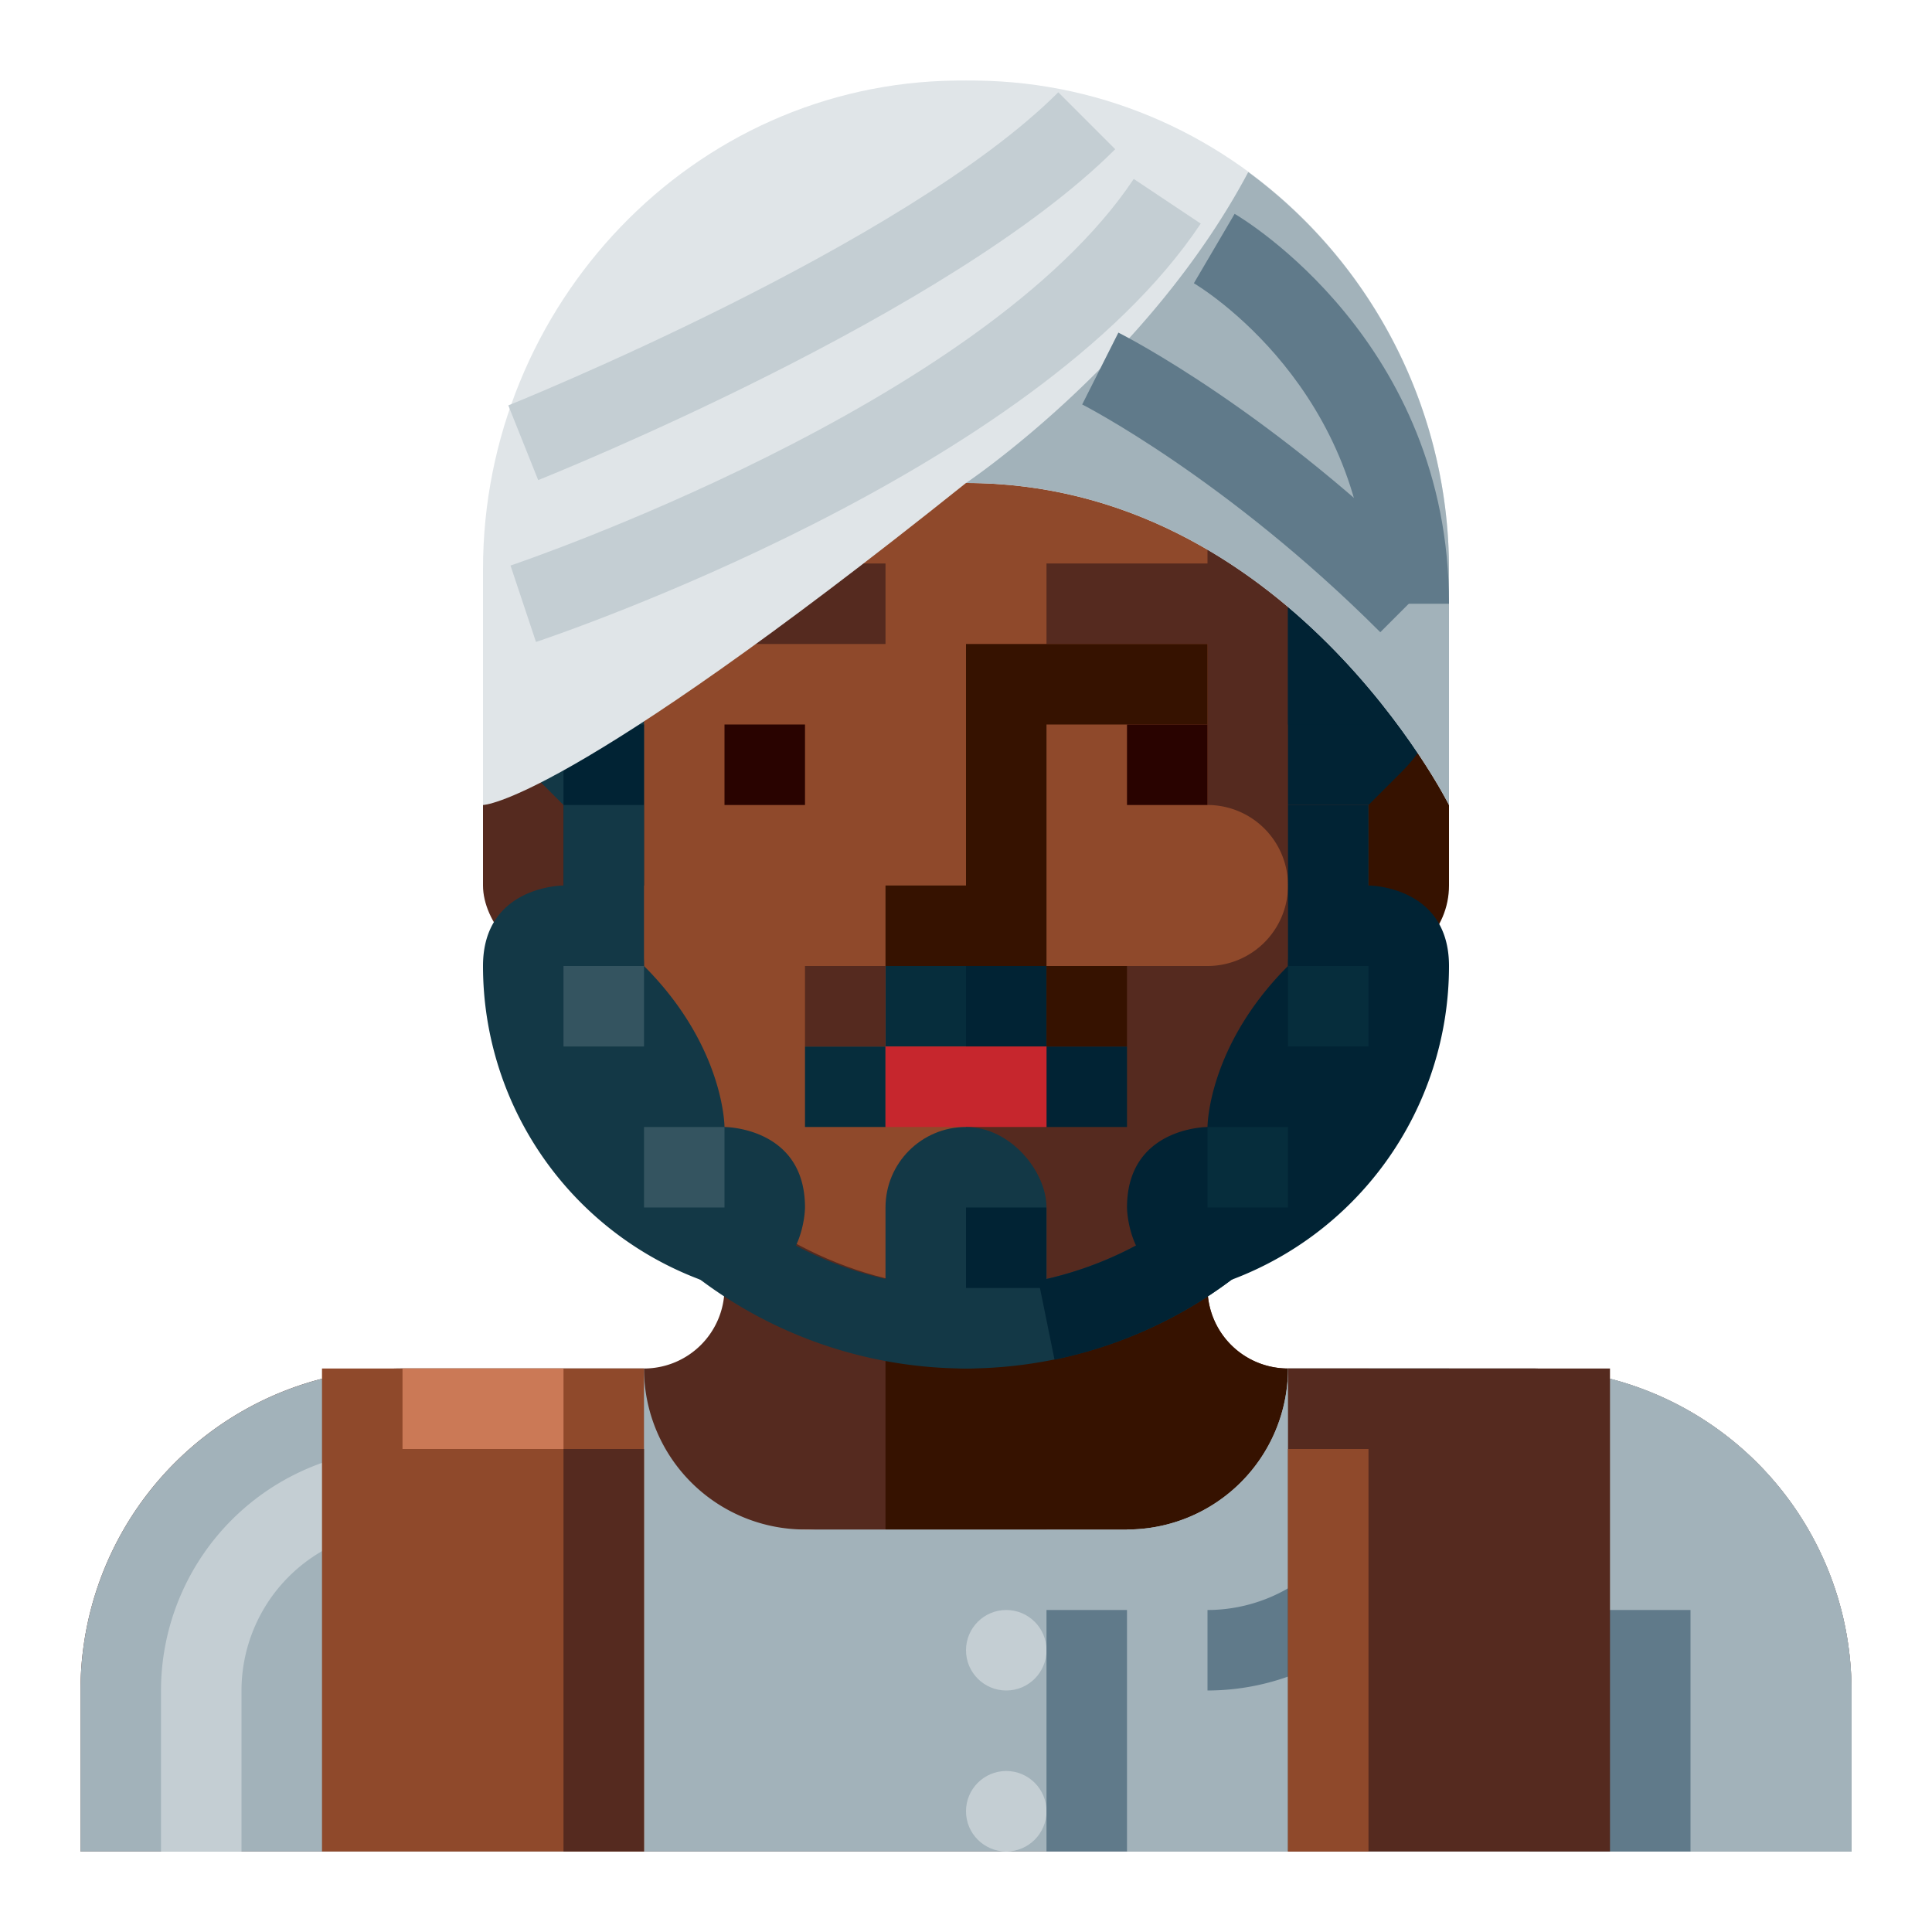 <svg xmlns="http://www.w3.org/2000/svg" viewBox="0 0 512 512"><title>Artboard 154</title><g id="Sikh_Man" data-name="Sikh Man"><rect x="341.333" y="192" width="42.667" height="64" rx="21.333" ry="21.333" style="fill:#361200"/><rect x="128" y="192" width="42.667" height="64" rx="21.333" ry="21.333" style="fill:#552a1f"/><path d="M192,277.333v64a21.333,21.333,0,0,1-21.333,21.333h-64A85.333,85.333,0,0,0,21.333,448v42.667H490.667V448a85.333,85.333,0,0,0-85.333-85.333h-64A21.333,21.333,0,0,1,320,341.333v-64Z" style="fill:#552a1f"/><rect x="149.333" y="405.333" width="85.333" height="42.667" rx="21.333" ry="21.333" style="fill:#8f492b"/><circle cx="213.333" cy="426.667" r="21.333" style="fill:#cb7956"/><path d="M341.333,362.667A21.334,21.334,0,0,1,320,341.333v-64H234.667v128a21.333,21.333,0,1,0,42.667,0h85.333V362.667Z" style="fill:#361200"/><path d="M405.333,362.667h-64v0a42.667,42.667,0,0,1-42.667,42.667H213.333a42.667,42.667,0,0,1-42.667-42.667v0h-64A85.333,85.333,0,0,0,21.333,448v42.667H490.667V448A85.333,85.333,0,0,0,405.333,362.667Z" style="fill:#a2b2ba"/><path d="M405.333,362.667h-64a42.667,42.667,0,0,1-42.667,42.667v85.333h192V448A85.333,85.333,0,0,0,405.333,362.667Z" style="fill:#a2b2ba"/><rect x="405.333" y="426.667" width="42.667" height="64" style="fill:#607a8a"/><path d="M64,490.667H42.667V448a64.07,64.07,0,0,1,64-64v21.333A42.716,42.716,0,0,0,64,448Z" style="fill:#c4ced3"/><path d="M320,448V426.667A42.716,42.716,0,0,0,362.667,384V362.667H384V384A64.07,64.07,0,0,1,320,448Z" style="fill:#607a8a"/><rect x="85.333" y="362.667" width="85.333" height="128" style="fill:#8f492b"/><rect x="149.333" y="384" width="21.333" height="106.667" style="fill:#552a1f"/><rect x="341.333" y="362.667" width="85.333" height="128" style="fill:#552a1f"/><rect x="149.333" y="42.667" width="213.333" height="298.667" rx="106.667" ry="106.667" style="fill:#8f492b"/><path d="M320,64.483v84.85H277.333v21.333H320v42.667a21.333,21.333,0,0,1,21.333,21.333v0A21.333,21.333,0,0,1,320,256H256v64h21.333v19.184a106.691,106.691,0,0,0,85.333-104.517V149.333C362.667,114.549,345.766,83.954,320,64.483Z" style="fill:#552a1f"/><rect x="341.333" y="213.333" width="21.333" height="42.667" style="fill:#012334"/><rect x="234.667" y="256" width="42.667" height="21.333" style="fill:#062d3c"/><rect x="256" y="256" width="21.333" height="21.333" style="fill:#012334"/><rect x="213.333" y="277.333" width="21.333" height="21.333" style="fill:#062d3c"/><rect x="213.333" y="256" width="21.333" height="21.333" style="fill:#552a1f"/><rect x="277.333" y="277.333" width="21.333" height="21.333" style="fill:#012334"/><rect x="277.333" y="256" width="21.333" height="21.333" style="fill:#361200"/><path d="M128,174.327a42.667,42.667,0,0,0,12.497,30.17l8.837,8.837,21.333,0V128h-0A42.667,42.667,0,0,0,128,170.667Z" style="fill:#133846"/><rect x="149.333" y="192" width="21.333" height="42.667" style="fill:#012334"/><path d="M341.333,128v85.333l21.333,0,8.837-8.837A42.667,42.667,0,0,0,384,174.327v-3.66A42.667,42.667,0,0,0,341.333,128Z" style="fill:#012334"/><rect x="341.333" y="149.333" width="21.333" height="42.667" style="fill:#012334"/><rect x="149.333" y="149.333" width="21.333" height="21.333" style="fill:#062d3c"/><rect x="192" y="149.333" width="42.667" height="21.333" style="fill:#552a1f"/><polygon points="234.667 234.667 234.667 256 277.333 256 277.333 192 320 192 320 170.667 256 170.667 256 234.667 234.667 234.667" style="fill:#361200"/><rect x="298.667" y="192" width="21.333" height="21.333" style="fill:#290300"/><rect x="192" y="192" width="21.333" height="21.333" style="fill:#290300"/><rect x="234.667" y="277.333" width="42.667" height="21.333" style="fill:#c6262d"/><path d="M128,213.333s21.333,0,128-85.333c85.333,0,128,85.333,128,85.333v-62.463c0-69.975-55.481-128.825-125.453-129.524q-1.267-.013-2.547-.013t-2.547.013C183.481,22.046,128,80.895,128,150.87Z" style="fill:#e0e5e8"/><path d="M330.803,45.602C304.109,95.874,256,128,256,128c85.333,0,128,85.333,128,85.333V150.87A130.739,130.739,0,0,0,330.803,45.602Z" style="fill:#a2b2ba"/><path d="M365.792,167.542c-40.802-40.792-78.625-60.167-79-60.354l9.594-19.042c1.667.833,41.104,20.938,84.49,64.312Z" style="fill:#607a8a"/><path d="M384,160H362.667c0-56.812-44.385-83.812-46.281-84.938L327.188,56.667C329.5,58.021,384,90.667,384,160Z" style="fill:#607a8a"/><path d="M142.042,170.125l-6.75-20.25c1.25-.417,125.042-42.271,165.167-102.458l17.75,11.833C274.021,125.542,147.406,168.333,142.042,170.125Z" style="fill:#c4ced3"/><path d="M142.625,127.229l-7.917-19.792c1.042-.417,105.135-42.375,145.75-82.979l15.083,15.083C251.833,83.25,147.062,125.458,142.625,127.229Z" style="fill:#c4ced3"/><rect x="234.667" y="298.667" width="42.667" height="64" rx="21.333" ry="21.333" style="fill:#133846"/><path d="M256,362.667A117.473,117.473,0,0,1,138.667,245.333H160a96,96,0,0,0,192,0h21.333A117.473,117.473,0,0,1,256,362.667Z" style="fill:#133846"/><path d="M279.458,360.333l-4.25-20.917A96.262,96.262,0,0,0,352,245.333h21.333A117.684,117.684,0,0,1,279.458,360.333Z" style="fill:#012334"/><path d="M149.333,234.667h0S170.667,234.19,170.667,256C192,277.333,192,298.667,192,298.667s21.333,0,21.333,21.333c0,0,0,21.333-21.333,21.333l-3.284-1.095A88.795,88.795,0,0,1,128,256v-0C128,234.667,149.333,234.667,149.333,234.667Z" style="fill:#133846"/><path d="M362.667,234.667h0S341.333,234.19,341.333,256C320,277.333,320,298.667,320,298.667s-21.333,0-21.333,21.333c0,0,0,21.333,21.333,21.333l3.284-1.095A88.795,88.795,0,0,0,384,256v-0C384,234.667,362.667,234.667,362.667,234.667Z" style="fill:#012334"/><rect x="170.667" y="298.667" width="21.333" height="21.333" style="fill:#345460"/><rect x="320" y="298.667" width="21.333" height="21.333" style="fill:#062d3c"/><rect x="341.333" y="256" width="21.333" height="21.333" style="fill:#062d3c"/><rect x="149.333" y="256" width="21.333" height="21.333" style="fill:#345460"/><rect x="256" y="320" width="21.333" height="21.333" style="fill:#012334"/><rect x="149.333" y="213.333" width="21.333" height="42.667" style="fill:#133846"/><circle cx="266.667" cy="437.333" r="10.667" style="fill:#c4ced3"/><circle cx="266.667" cy="480" r="10.667" style="fill:#c4ced3"/><rect x="277.333" y="426.667" width="21.333" height="64" style="fill:#607a8a"/><rect x="106.667" y="362.667" width="42.667" height="21.333" style="fill:#cb7956"/><rect x="341.333" y="384" width="21.333" height="106.667" style="fill:#8f492b"/></g></svg>